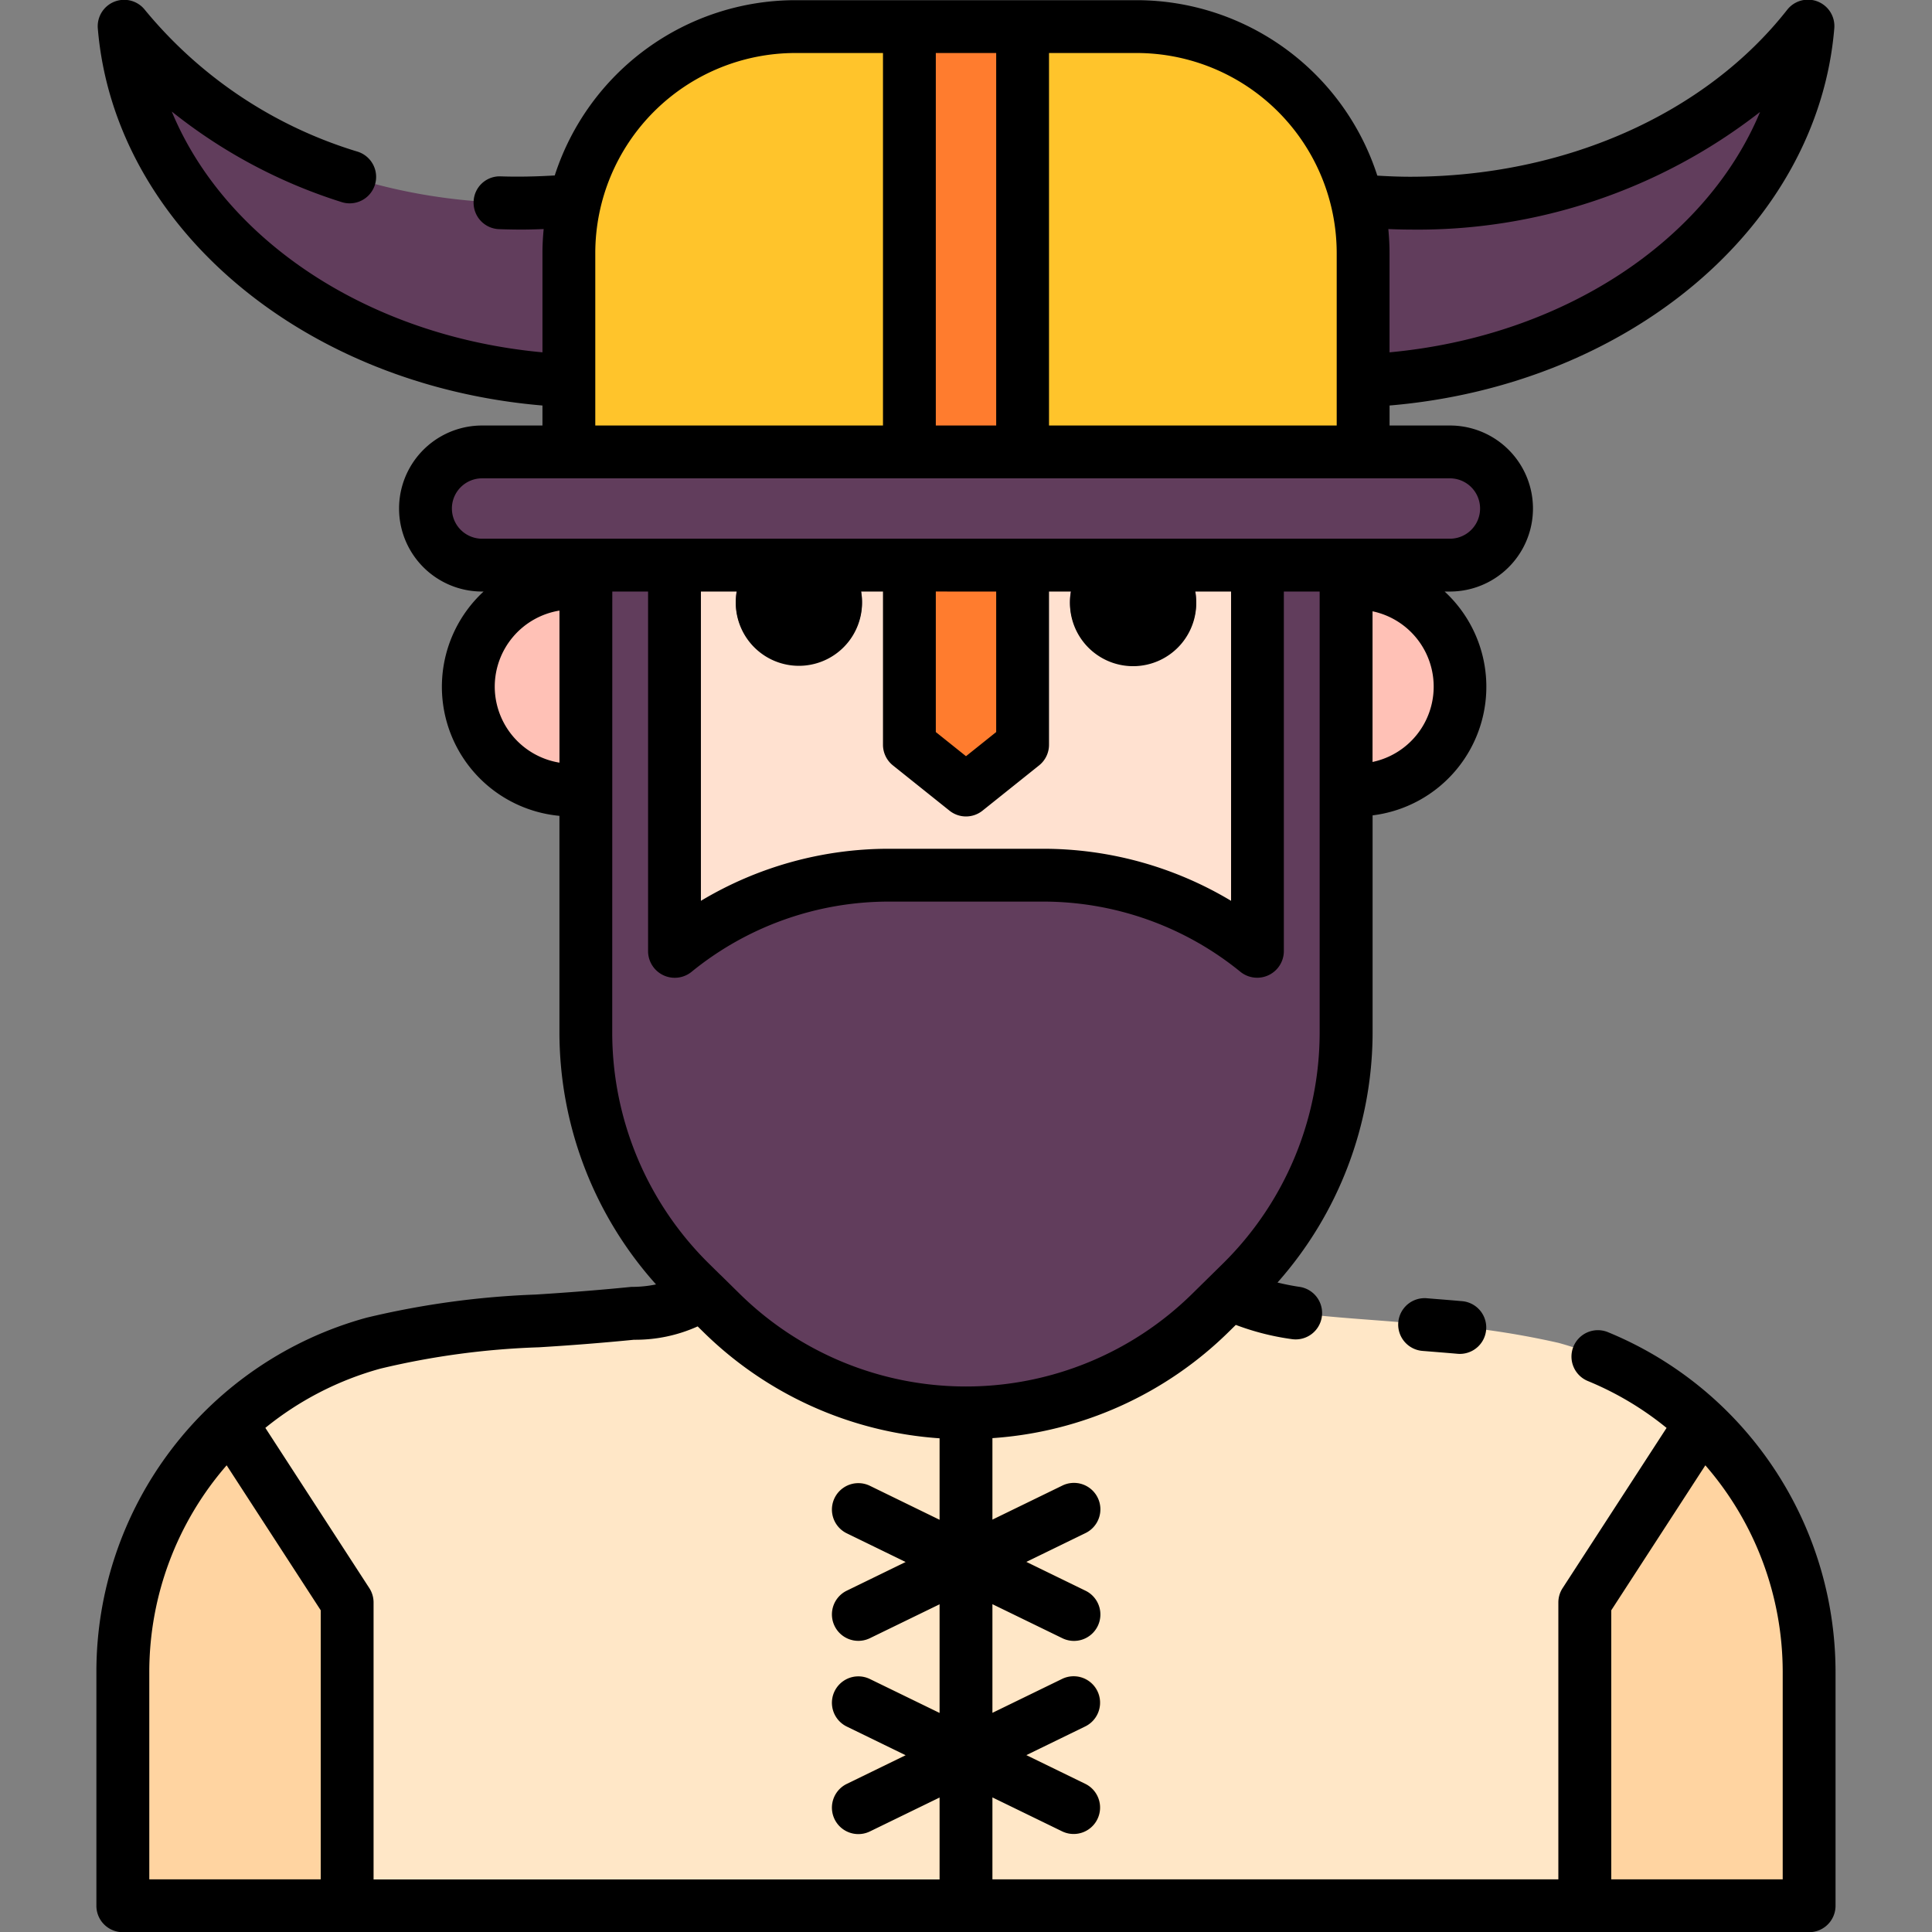 <svg xmlns="http://www.w3.org/2000/svg" version="1.1" xmlns:xlink="http://www.w3.org/1999/xlink" xmlns:svgjs="http://svgjs.com/svgjs" width="512" height="512" x="0" y="0" viewBox="0 0 128 128" style="enable-background:new 0 0 512 512" xml:space="preserve" class=""><rect x="0" y="0" width="128" height="128" fill="#808080" stroke="none"/><g><g><path d="m58.87 57.969h10.26a22.394 22.394 0 0 1 14.182 5.062v-25.6h-38.625v25.6a22.4 22.4 0 0 1 14.183-5.062z" fill="#ffe1d0" data-original="#ffe1d0"></path><g fill="#613d5c"><path d="m75.071 35.676a4.183 4.183 0 1 0 4.182 4.182 4.187 4.187 0 0 0 -4.182-4.182z" fill="#613d5c" data-original="#613d5c" class=""></path><path d="m52.929 35.676a4.183 4.183 0 1 0 4.182 4.182 4.187 4.187 0 0 0 -4.182-4.182z" fill="#613d5c" data-original="#613d5c" class=""></path></g><path d="m96.059 29.927h-64.118a3.75 3.75 0 0 0 -3.75 3.75 3.75 3.75 0 0 0 3.75 3.75h64.118a3.75 3.75 0 0 0 3.75-3.75 3.75 3.75 0 0 0 -3.75-3.75z" fill="#613d5c" data-original="#613d5c" class=""></path><path d="m90.311 29.927h-52.622v-13.18a15 15 0 0 1 15-15h22.622a15 15 0 0 1 15 15z" fill="#ffc42b" data-original="#ffc42b"></path><path d="m37.689 16.747a15 15 0 0 1 .419-3.466c-1.158.1-2.333.165-3.525.165-11.09 0-20.822-4.679-26.362-11.724 1.059 12.694 13.711 22.815 29.468 23.49z" fill="#613d5c" data-original="#613d5c" class=""></path><path d="m90.311 16.747a15 15 0 0 0 -.419-3.466c1.158.1 2.333.165 3.525.165 11.09 0 20.822-4.679 26.362-11.724-1.059 12.694-13.711 22.815-29.468 23.49z" fill="#613d5c" data-original="#613d5c" class=""></path><path d="m67.75 49.327-3.75 3.002-3.75-3.002v-11.901h7.5z" fill="#ff7c2e" data-original="#ff7c2e"></path><path d="m60.25 1.747h7.5v28.18h-7.5z" fill="#ff7c2e" data-original="#ff7c2e"></path><path d="m83.312 37.427v25.6a22.394 22.394 0 0 0 -14.182-5.058h-10.26a22.4 22.4 0 0 0 -14.183 5.062v-25.6h-5.871v31.011a23.114 23.114 0 0 0 6.9 16.475l2.066 2.035a23.119 23.119 0 0 0 16.218 6.642 23.121 23.121 0 0 0 16.217-6.642l2.066-2.035a23.114 23.114 0 0 0 6.9-16.475v-31.015z" fill="#613d5c" data-original="#613d5c" class=""></path><path d="m38.816 40.08c0-.024 0-.048 0-.073v-1.314a6.85 6.85 0 1 0 -.932 13.636 6.687 6.687 0 0 0 .934-.072z" fill="#ffc1b6" data-original="#ffc1b6"></path><path d="m89.866 38.622a6.13 6.13 0 0 0 -.682.052v13.618a6.665 6.665 0 0 0 .682.037 6.854 6.854 0 1 0 0-13.707z" fill="#ffc1b6" data-original="#ffc1b6"></path><path d="m112.714 94.268a22.557 22.557 0 0 0 -9.461-5.3 55.42 55.42 0 0 0 -9.828-1.312c-2.546-.229-5.026-.348-7.583-.676a13.9 13.9 0 0 1 -4.342-1.289l-1.281 1.261a23.121 23.121 0 0 1 -16.219 6.642 23.119 23.119 0 0 1 -16.217-6.642l-1.27-1.252a7.915 7.915 0 0 1 -4.6 1.3q-3.153.314-6.326.5a54.527 54.527 0 0 0 -10.843 1.472 22.545 22.545 0 0 0 -9.461 5.3l7.717 11.882v20.093h82v-20.093z" fill="#ffe7c7" data-original="#ffe7c7"></path><g fill="#ffd4a1"><path d="m15.286 94.268a22.5 22.5 0 0 0 -7.145 16.462v15.517h14.859v-20.093z" fill="#ffd4a1" data-original="#ffd4a1"></path><path d="m112.714 94.268-7.714 11.886v20.093h14.859v-15.517a22.5 22.5 0 0 0 -7.145-16.462z" fill="#ffd4a1" data-original="#ffd4a1"></path><path d="m65.75 126.247v-7.18l4.616 2.247a1.75 1.75 0 1 0 1.531-3.147l-3.9-1.9 3.9-1.9a1.75 1.75 0 1 0 -1.531-3.147l-4.616 2.246v-7.2l4.616 2.247a1.75 1.75 0 1 0 1.531-3.148l-3.9-1.9 3.9-1.9a1.75 1.75 0 1 0 -1.531-3.148l-4.616 2.247v-7.07c0-.029-.007-.057-.009-.086-.578.044-1.157.086-1.741.086s-1.163-.042-1.741-.086c0 .029-.009.057-.009.086v7.078l-4.616-2.247a1.75 1.75 0 1 0 -1.532 3.148l3.9 1.9-3.9 1.9a1.75 1.75 0 0 0 1.532 3.148l4.616-2.247v7.2l-4.616-2.246a1.75 1.75 0 1 0 -1.532 3.147l3.9 1.9-3.9 1.9a1.75 1.75 0 1 0 1.532 3.147l4.616-2.247v7.18z" fill="#ffd4a1" data-original="#ffd4a1"></path></g></g><g><path d="m95.161 86.064-.634-.052a1.75 1.75 0 0 0 -.285 3.489l.638.051c.561.046 1.124.091 1.685.14.053.005.105.007.157.007a1.75 1.75 0 0 0 .152-3.493q-.856-.075-1.713-.142z" fill="#000000" data-original="#000000" class=""></path><path d="m113.91 93.005a24.244 24.244 0 0 0 -7.362-4.738 1.75 1.75 0 1 0 -1.333 3.236 20.7 20.7 0 0 1 5.2 3.1l-6.888 10.614a1.753 1.753 0 0 0 -.282.953v18.343h-37.495v-5.43l4.616 2.247a1.75 1.75 0 1 0 1.531-3.148l-3.9-1.9 3.9-1.9a1.75 1.75 0 1 0 -1.531-3.148l-4.616 2.247v-7.2l4.616 2.246a1.75 1.75 0 1 0 1.531-3.147l-3.9-1.9 3.9-1.9a1.75 1.75 0 1 0 -1.531-3.147l-4.616 2.247v-5.4a24.7 24.7 0 0 0 15.694-7.078l.431-.424a17 17 0 0 0 3.715.943 1.819 1.819 0 0 0 .254.018 1.75 1.75 0 0 0 .249-3.482c-.514-.075-.994-.175-1.455-.286a25.03 25.03 0 0 0 6.3-16.525v-14.426a8.584 8.584 0 0 0 4.773-14.829h.352a5.5 5.5 0 0 0 0-11h-4v-1.325c15.834-1.339 28.368-11.851 29.463-24.983a1.75 1.75 0 0 0 -3.126-1.227c-5.441 6.922-14.781 11.054-24.983 11.054-.7 0-1.432-.03-2.166-.074a16.775 16.775 0 0 0 -15.941-11.624h-22.621a16.774 16.774 0 0 0 -15.936 11.612c-1.212.072-2.405.1-3.561.061a1.73 1.73 0 0 0 -1.814 1.683 1.75 1.75 0 0 0 1.683 1.814q.756.028 1.522.028c.471 0 .954-.016 1.437-.034-.05.523-.081 1.051-.081 1.586v6.581c-11.518-1.066-21.024-7.413-24.559-15.954a34.616 34.616 0 0 0 11.254 6 1.75 1.75 0 1 0 1.066-3.339 29.2 29.2 0 0 1 -14.1-9.395 1.751 1.751 0 0 0 -3.12 1.228c1.092 13.132 13.626 23.644 29.459 24.983v1.325h-4a5.5 5.5 0 0 0 0 11h.1a8.588 8.588 0 0 0 5.025 14.861v14.4a25.033 25.033 0 0 0 6.4 16.644 7.839 7.839 0 0 1 -1.541.163c-.049 0-.121 0-.181.009-2.006.2-4.111.366-6.268.5a56.855 56.855 0 0 0 -11.188 1.532 24.329 24.329 0 0 0 -17.9 23.445v15.517a1.749 1.749 0 0 0 1.75 1.75h111.723a1.749 1.749 0 0 0 1.75-1.75v-15.517a24.391 24.391 0 0 0 -7.699-17.74zm-22.976-42.524v-9.981a5.1 5.1 0 0 1 0 9.982zm2.483-35.271a36.882 36.882 0 0 0 23.191-7.792c-3.544 8.526-13.042 14.861-24.548 15.925v-6.581c0-.535-.031-1.063-.08-1.586.483.018.966.034 1.437.034zm-4.857 1.552v11.429h-19.06v-24.679h5.81a13.264 13.264 0 0 1 13.25 13.25zm-22.56-13.25v24.679h-4v-24.679zm-26.561 13.25a13.265 13.265 0 0 1 13.25-13.25h5.811v24.679h-19.061zm-9.5 16.929a2 2 0 0 1 2-2h64.12a2 2 0 0 1 0 4h-64.119a2 2 0 0 1 -2-2zm51.623 25.991a24.212 24.212 0 0 0 -12.432-3.449h-10.26a24.218 24.218 0 0 0 -12.433 3.449v-20.491h2.378a4.26 4.26 0 0 0 -.068.682 4.183 4.183 0 1 0 8.3-.682h1.453v10.15a1.75 1.75 0 0 0 .656 1.367l3.75 3a1.75 1.75 0 0 0 2.188 0l3.75-3a1.75 1.75 0 0 0 .656-1.367v-10.15h1.458a4.183 4.183 0 1 0 8.226 0h2.378zm-15.562-20.491v9.309l-2 1.6-2-1.6v-9.31zm-33.222 6.3a5.112 5.112 0 0 1 4.288-5.038v10.075a5.111 5.111 0 0 1 -4.288-5.038zm7.788-6.3h2.371v23.855a1.767 1.767 0 0 0 2.863 1.354 20.7 20.7 0 0 1 13.07-4.667h10.26a20.7 20.7 0 0 1 13.07 4.667 1.767 1.767 0 0 0 2.858-1.354v-23.855h2.372v29.266a21.5 21.5 0 0 1 -6.378 15.228l-2.067 2.034a21.368 21.368 0 0 1 -29.978 0l-1.276-1.256h-.005l-.786-.774a21.5 21.5 0 0 1 -6.378-15.228zm-30.675 71.554a20.878 20.878 0 0 1 5.125-13.664l6.234 9.606v17.825h-11.359zm14.859-4.576a1.753 1.753 0 0 0 -.282-.953l-6.888-10.616a20.882 20.882 0 0 1 7.629-3.926 52.265 52.265 0 0 1 10.491-1.412c2.161-.13 4.282-.3 6.306-.5a10.031 10.031 0 0 0 4.216-.884l.339.333a24.7 24.7 0 0 0 15.689 7.08v5.4l-4.616-2.251a1.75 1.75 0 1 0 -1.532 3.147l3.9 1.9-3.9 1.9a1.75 1.75 0 1 0 1.532 3.147l4.616-2.246v7.2l-4.616-2.247a1.75 1.75 0 1 0 -1.532 3.148l3.9 1.9-3.9 1.9a1.75 1.75 0 0 0 1.532 3.148l4.616-2.247v5.43h-37.5zm93.359 18.343h-11.359v-17.825l6.234-9.606a20.878 20.878 0 0 1 5.125 13.664z" fill="#000000" data-original="#000000" class=""></path></g></g></svg>
